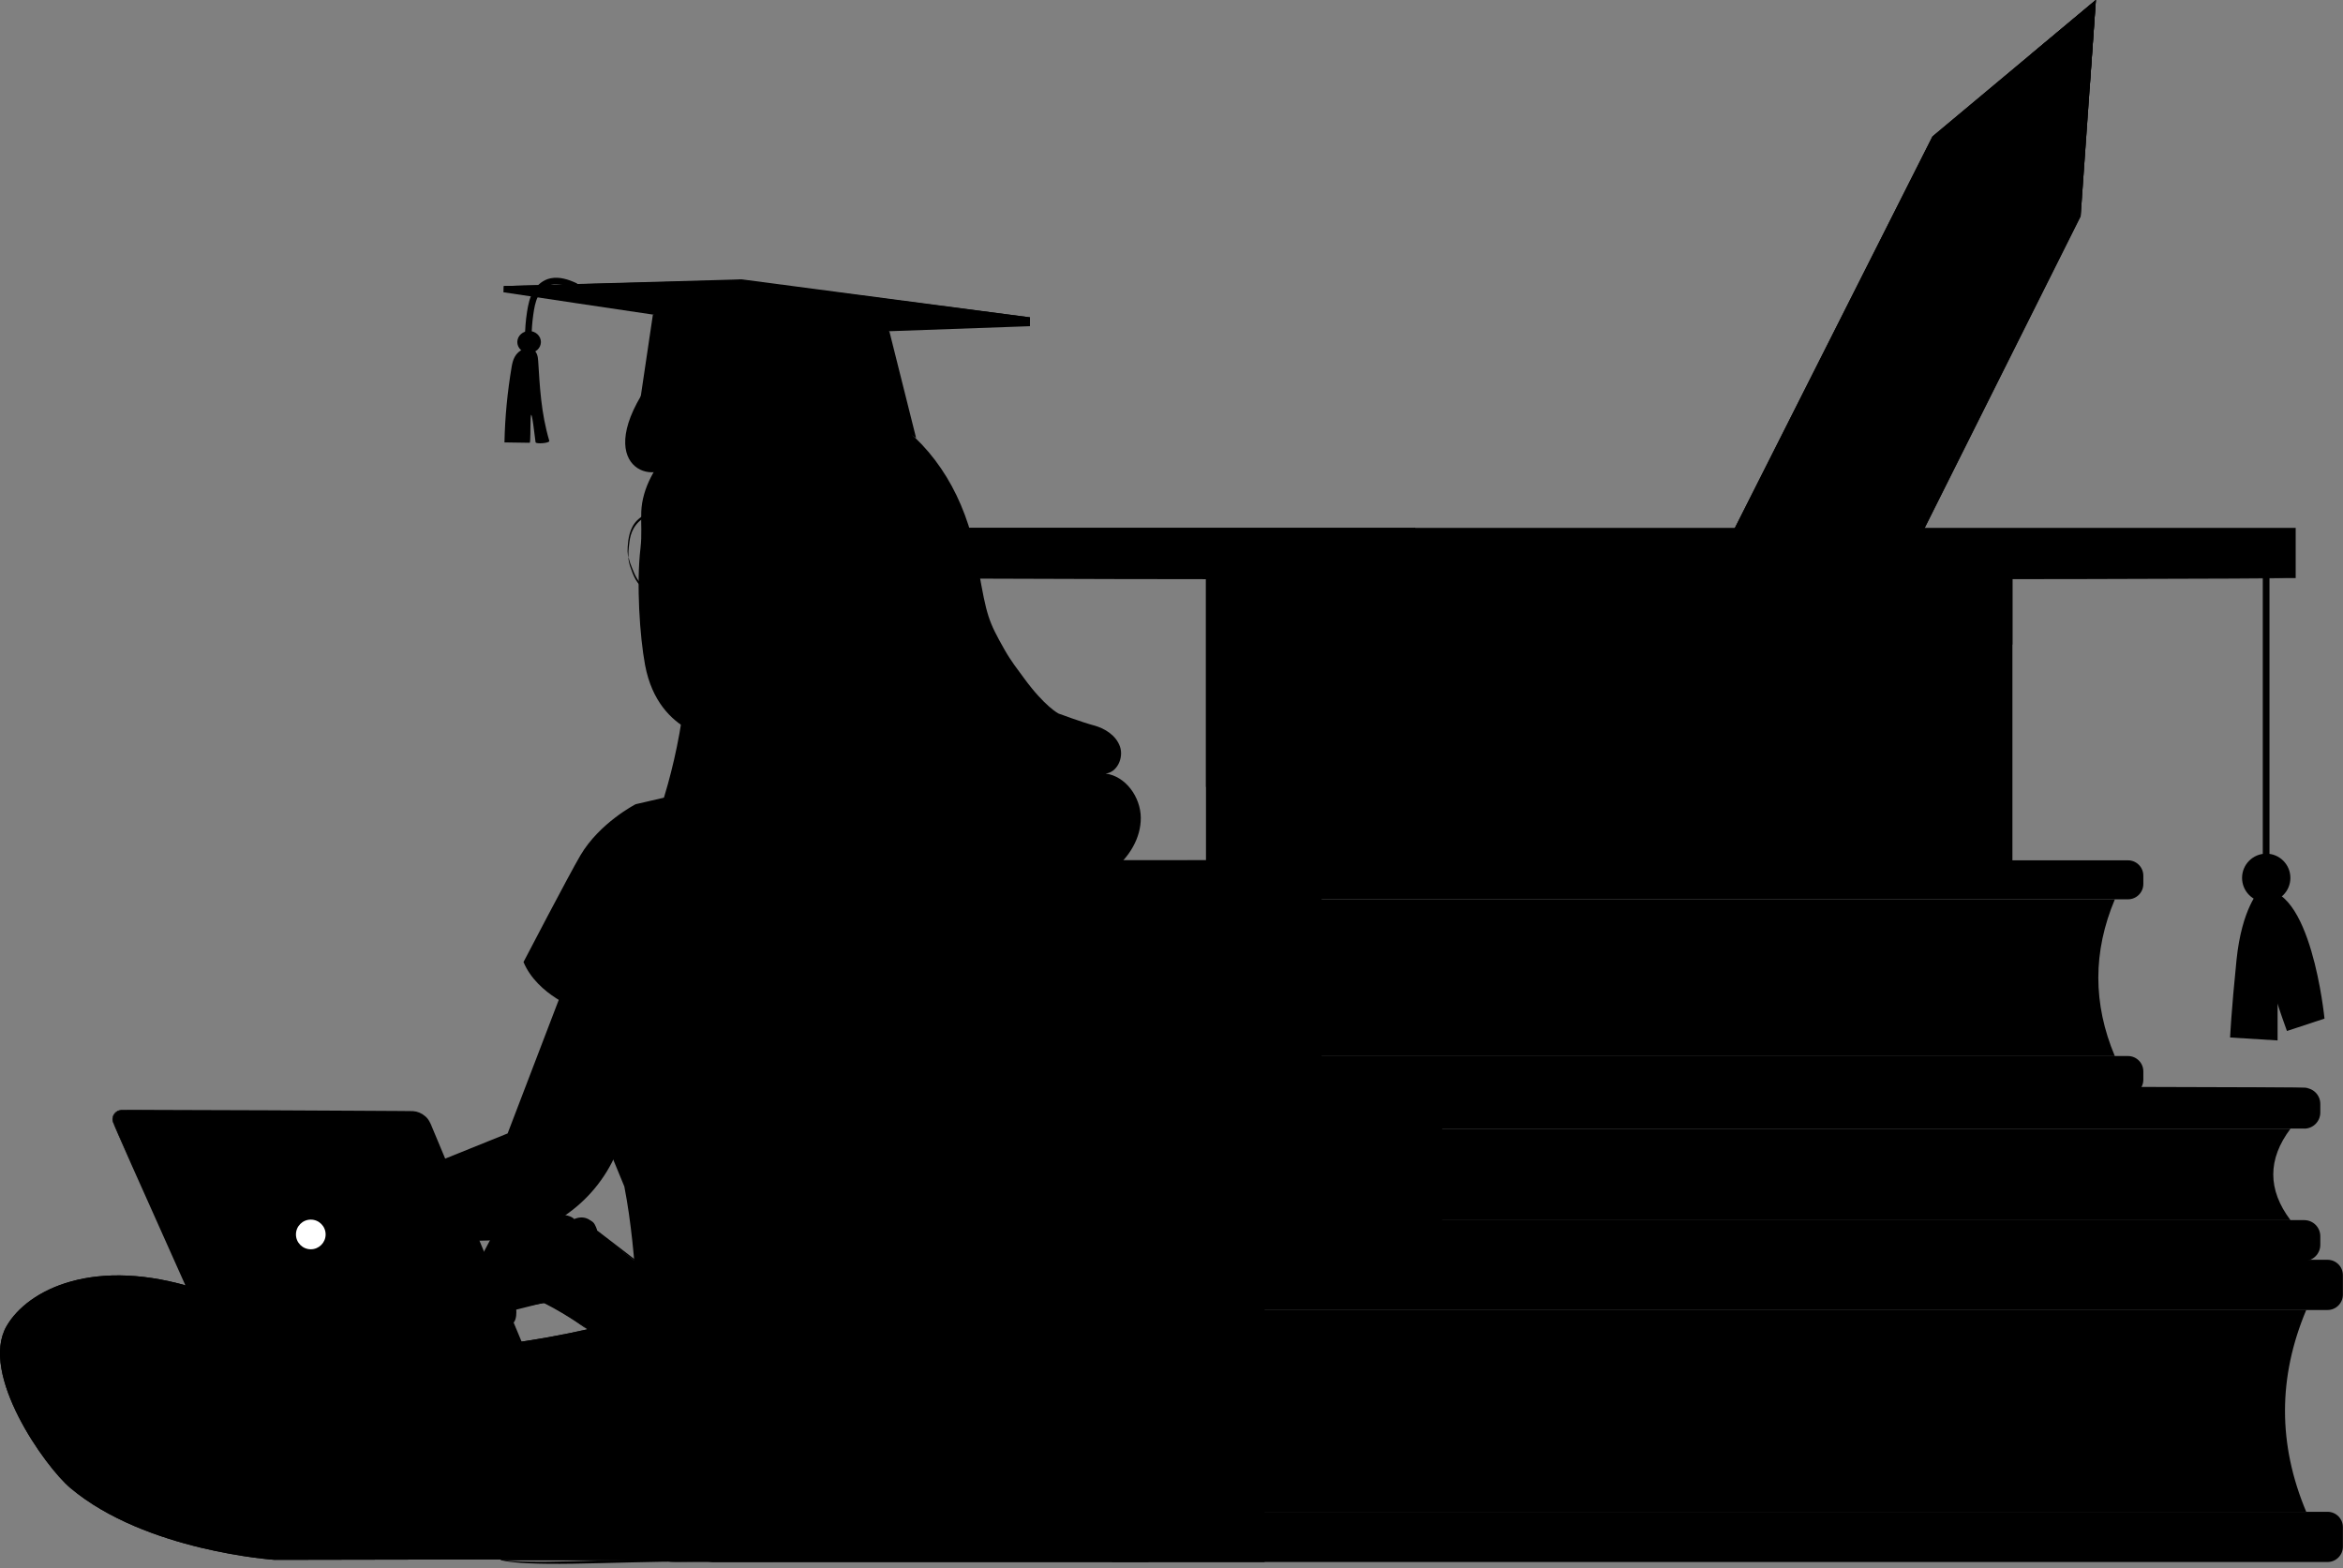 <svg width="387" height="259" viewBox="0 0 387 259" fill="none" xmlns="http://www.w3.org/2000/svg">
<rect x="0" y="0" width="387" height="259" fill="#808080" stroke="none"/>
<g clip-path="url(#clip0_2666_23052)">
<path d="M346.181 -0.008L319.178 22.553L278.086 103.967L303.707 115.576L343.659 35.73L346.181 -0.008Z" fill="#65666D" style="fill:#65666D;fill:color(display-p3 0.396 0.4 0.427);fill-opacity:1;"/>
<path d="M346.181 -0.008L319.178 22.553L278.086 103.967L303.707 115.576L343.659 35.73L346.181 -0.008Z" fill="url(#paint0_linear_2666_23052)" style=""/>
<g opacity="0.7">
<path d="M343.657 35.73C342.266 35.912 341.005 35.037 341.109 33.634C339.416 35.609 336.427 36.346 334.025 35.367C331.615 34.396 329.965 31.788 330.121 29.189C327.858 30.411 324.947 30.307 322.77 28.929C320.602 27.552 319.254 24.961 319.384 22.388L346.179 -0.008L343.657 35.73Z" fill="#D7D7D7" style="fill:#D7D7D7;fill:color(display-p3 0.842 0.842 0.842);fill-opacity:1;"/>
</g>
<path d="M335.32 9.063C335.32 9.063 335.726 15.804 345.151 14.634L346.187 -0.008L335.329 9.063H335.32Z" fill="#FFA469" style="fill:#FFA469;fill:color(display-p3 1 0.643 0.412);fill-opacity:1;"/>
<path d="M373.75 89.676V160.641C373.75 161.361 374.856 161.361 374.856 160.641V89.676C374.856 88.957 373.75 88.957 373.75 89.676Z" fill="#FFA469" style="fill:#FFA469;fill:color(display-p3 1 0.643 0.412);fill-opacity:1;"/>
<path d="M378.31 144.999C378.31 147.208 376.522 149.001 374.319 149.001C372.116 149.001 370.328 147.208 370.328 144.999C370.328 142.79 372.116 140.996 374.319 140.996C376.522 140.996 378.31 142.79 378.31 144.999Z" fill="#FFA469" style="fill:#FFA469;fill:color(display-p3 1 0.643 0.412);fill-opacity:1;"/>
<path d="M373.189 147.074C373.189 147.074 370.287 149.985 369.414 158.536C368.542 167.087 368.352 171.358 368.352 171.358L376.195 171.844C376.195 171.844 376.195 165.432 376.195 165.718C376.195 166.004 377.741 170.284 377.741 170.284L383.944 168.239C383.944 168.239 381.715 145.506 373.189 147.056V147.074Z" fill="#FFA469" style="fill:#FFA469;fill:color(display-p3 1 0.643 0.412);fill-opacity:1;"/>
<path d="M332.397 95.481H199.195V143.651H332.397V95.481Z" fill="#65666D" style="fill:#65666D;fill:color(display-p3 0.396 0.4 0.427);fill-opacity:1;"/>
<path d="M379.185 87.188H151.352V95.479H379.185V87.188Z" fill="#65666D" style="fill:#65666D;fill:color(display-p3 0.396 0.4 0.427);fill-opacity:1;"/>
<path opacity="0.3" d="M199.195 129.98C199.195 129.98 239.665 115.416 265.796 110.044C291.927 104.673 332.397 106.458 332.397 106.458V95.481H199.195V129.98Z" fill="#3F3F46" style="fill:#3F3F46;fill:color(display-p3 0.247 0.247 0.275);fill-opacity:1;"/>
<path opacity="0.3" d="M233.76 87.188H151.352V95.479H233.76V87.188Z" fill="#65666D" style="fill:#65666D;fill:color(display-p3 0.396 0.4 0.427);fill-opacity:1;"/>
<path d="M377.537 95.476C377.537 95.606 326.874 95.71 264.402 95.71C201.93 95.71 151.25 95.606 151.25 95.476C151.25 95.346 201.896 95.242 264.402 95.242C326.908 95.242 377.537 95.346 377.537 95.476Z" fill="#8F8F92" style="fill:#8F8F92;fill:color(display-p3 0.561 0.561 0.573);fill-opacity:1;"/>
<path d="M233.624 95.55C233.494 95.55 233.391 93.661 233.391 91.34C233.391 89.018 233.494 87.129 233.624 87.129C233.753 87.129 233.857 89.018 233.857 91.34C233.857 93.661 233.753 95.55 233.624 95.55Z" fill="#8F8F92" style="fill:#8F8F92;fill:color(display-p3 0.561 0.561 0.573);fill-opacity:1;"/>
<path d="M252.632 143.644C252.502 143.644 252.398 134.244 252.398 122.66C252.398 111.077 252.502 101.668 252.632 101.668C252.761 101.668 252.865 111.068 252.865 122.66C252.865 134.253 252.761 143.644 252.632 143.644Z" fill="#8F8F92" style="fill:#8F8F92;fill:color(display-p3 0.561 0.561 0.573);fill-opacity:1;"/>
<path d="M218.302 180.86H144.653C136.23 180.86 129.406 174.016 129.406 165.569V157.382C129.406 148.934 136.23 142.09 144.653 142.09H218.302V180.852V180.86Z" fill="#585960" style="fill:#585960;fill:color(display-p3 0.345 0.349 0.377);fill-opacity:1;"/>
<path d="M351.49 148.535H196.148V142.098H351.49C352.889 142.098 354.021 143.233 354.021 144.636V145.996C354.021 147.4 352.889 148.535 351.49 148.535Z" fill="#585960" style="fill:#585960;fill:color(display-p3 0.345 0.349 0.377);fill-opacity:1;"/>
<path d="M351.49 180.859H196.148V174.422H351.49C352.889 174.422 354.021 175.557 354.021 176.96V178.321C354.021 179.724 352.889 180.859 351.49 180.859Z" fill="#585960" style="fill:#585960;fill:color(display-p3 0.345 0.349 0.377);fill-opacity:1;"/>
<path d="M349.315 174.43H213.773C206.646 174.43 200.867 168.634 200.867 161.487C200.867 154.339 206.646 148.543 213.773 148.543H349.315C345.678 157.172 345.678 165.801 349.315 174.439V174.43Z" fill="#D7D7D7" style="fill:#D7D7D7;fill:color(display-p3 0.842 0.842 0.842);fill-opacity:1;"/>
<path d="M200.857 180.86H144.648C136.062 180.86 126.508 176.735 126.508 162.666V160.163C126.508 147.278 136.01 142.09 144.527 142.09H202.326C188.332 150.589 189.377 170.949 200.857 180.852V180.86Z" fill="#3F3F46" style="fill:#3F3F46;fill:color(display-p3 0.247 0.247 0.275);fill-opacity:1;"/>
<path d="M332.84 162.687C332.84 162.817 305.016 162.921 270.705 162.921C236.394 162.921 208.57 162.817 208.57 162.687C208.57 162.557 236.385 162.453 270.705 162.453C305.025 162.453 332.84 162.557 332.84 162.687Z" fill="#65666D" style="fill:#65666D;fill:color(display-p3 0.396 0.4 0.427);fill-opacity:1;"/>
<path d="M345.637 168.437C345.637 168.567 317.813 168.671 283.502 168.671C249.191 168.671 221.367 168.567 221.367 168.437C221.367 168.307 249.182 168.203 283.502 168.203C317.813 168.203 345.637 168.307 345.637 168.437Z" fill="#65666D" style="fill:#65666D;fill:color(display-p3 0.396 0.4 0.427);fill-opacity:1;"/>
<path d="M341.855 154.519C341.855 154.649 314.032 154.753 279.721 154.753C245.41 154.753 217.586 154.649 217.586 154.519C217.586 154.389 245.401 154.285 279.721 154.285C314.032 154.285 341.855 154.389 341.855 154.519Z" fill="#65666D" style="fill:#65666D;fill:color(display-p3 0.396 0.4 0.427);fill-opacity:1;"/>
<path d="M194.045 145.32C194.045 145.45 181.018 145.554 164.96 145.554C148.901 145.554 135.875 145.45 135.875 145.32C135.875 145.19 148.893 145.086 164.96 145.086C181.027 145.086 194.045 145.19 194.045 145.32Z" fill="#65666D" style="fill:#65666D;fill:color(display-p3 0.396 0.4 0.427);fill-opacity:1;"/>
<path d="M208.881 258.172H119.776C112.213 258.172 106.086 251.284 106.086 242.782V223.312C106.086 214.81 112.213 207.922 119.776 207.922H208.881V258.163V258.172Z" fill="#585960" style="fill:#585960;fill:color(display-p3 0.345 0.349 0.377);fill-opacity:1;"/>
<path d="M384.459 216.366H183.672V208.074H384.45C385.85 208.074 386.981 209.209 386.981 210.613V213.827C386.981 215.231 385.85 216.366 384.45 216.366H384.459Z" fill="#585960" style="fill:#585960;fill:color(display-p3 0.345 0.349 0.377);fill-opacity:1;"/>
<path d="M384.459 257.991H183.672V249.699H384.45C385.85 249.699 386.981 250.834 386.981 252.238V255.452C386.981 256.856 385.85 257.991 384.45 257.991H384.459Z" fill="#585960" style="fill:#585960;fill:color(display-p3 0.345 0.349 0.377);fill-opacity:1;"/>
<path d="M380.931 249.698H206.37C197.188 249.698 189.75 242.23 189.75 233.029C189.75 223.819 197.196 216.359 206.37 216.359H380.931C376.249 227.475 376.249 238.591 380.931 249.706V249.698Z" fill="#D7D7D7" style="fill:#D7D7D7;fill:color(display-p3 0.842 0.842 0.842);fill-opacity:1;"/>
<path d="M189.738 257.992H111.631C103.321 257.992 93.992 246.876 93.992 232.616C93.992 218.32 103.555 208.062 112.167 208.062H191.639C173.619 219.014 174.967 245.23 189.747 257.983L189.738 257.992Z" fill="#3F3F46" style="fill:#3F3F46;fill:color(display-p3 0.247 0.247 0.275);fill-opacity:1;"/>
<path d="M359.712 234.582C359.712 234.712 323.881 234.816 279.696 234.816C235.512 234.816 199.672 234.712 199.672 234.582C199.672 234.452 235.495 234.348 279.696 234.348C323.881 234.348 359.712 234.452 359.712 234.582Z" fill="#65666D" style="fill:#65666D;fill:color(display-p3 0.396 0.4 0.427);fill-opacity:1;"/>
<path d="M376.189 241.988C376.189 242.118 340.357 242.222 296.173 242.222C251.988 242.222 216.148 242.118 216.148 241.988C216.148 241.858 251.971 241.754 296.173 241.754C340.375 241.754 376.189 241.858 376.189 241.988Z" fill="#65666D" style="fill:#65666D;fill:color(display-p3 0.396 0.4 0.427);fill-opacity:1;"/>
<path d="M371.329 227.703C371.329 227.833 335.498 227.937 291.314 227.937C247.129 227.937 211.289 227.833 211.289 227.703C211.289 227.573 247.112 227.469 291.314 227.469C335.515 227.469 371.329 227.573 371.329 227.703Z" fill="#65666D" style="fill:#65666D;fill:color(display-p3 0.396 0.4 0.427);fill-opacity:1;"/>
<path d="M180.981 212.203C180.981 212.333 164.206 212.437 143.526 212.437C122.846 212.437 106.07 212.333 106.07 212.203C106.07 212.073 122.837 211.969 143.526 211.969C164.214 211.969 180.981 212.073 180.981 212.203Z" fill="#65666D" style="fill:#65666D;fill:color(display-p3 0.396 0.4 0.427);fill-opacity:1;"/>
<path d="M238.219 208.254H156.449C150.238 208.254 145.211 203.203 145.211 196.982V190.944C145.211 184.714 150.247 179.672 156.449 179.672H238.219V208.254Z" fill="#8F8F92" style="fill:#8F8F92;fill:color(display-p3 0.561 0.561 0.573);fill-opacity:1;"/>
<path d="M380.599 186.404H218.062V179.672H380.599C382.059 179.672 383.251 180.859 383.251 182.332V183.753C383.251 185.217 382.068 186.412 380.599 186.412V186.404Z" fill="#8F8F92" style="fill:#8F8F92;fill:color(display-p3 0.561 0.561 0.573);fill-opacity:1;"/>
<path d="M380.599 208.255H218.062V201.523H380.599C382.059 201.523 383.251 202.71 383.251 204.183V205.604C383.251 207.068 382.068 208.264 380.599 208.264V208.255Z" fill="#8F8F92" style="fill:#8F8F92;fill:color(display-p3 0.561 0.561 0.573);fill-opacity:1;"/>
<path d="M378.333 201.528H230.533C226.369 201.528 223 198.14 223 193.973C223 189.797 226.378 186.418 230.533 186.418H378.333C374.532 191.46 374.532 196.494 378.333 201.536V201.528Z" fill="#D7D7D7" style="fill:#D7D7D7;fill:color(display-p3 0.842 0.842 0.842);fill-opacity:1;"/>
<path d="M222.991 208.254H156.511C150.266 208.254 145.195 203.177 145.195 196.904V191.247C145.195 184.853 150.361 179.672 156.736 179.672H224.52C209.878 185.944 210.975 200.959 222.983 208.254H222.991Z" fill="#65666D" style="fill:#65666D;fill:color(display-p3 0.396 0.4 0.427);fill-opacity:1;"/>
<path d="M222.991 208.254H156.511C150.266 208.254 145.195 203.177 145.195 196.904V191.247C145.195 184.853 150.361 179.672 156.736 179.672H224.52C209.878 185.944 210.975 200.959 222.983 208.254H222.991Z" fill="#65666D" style="fill:#65666D;fill:color(display-p3 0.396 0.4 0.427);fill-opacity:1;"/>
<path d="M361.094 192.777C361.094 192.907 331.983 193.011 296.082 193.011C260.182 193.011 231.062 192.907 231.062 192.777C231.062 192.647 260.165 192.543 296.082 192.543C331.983 192.543 361.094 192.647 361.094 192.777Z" fill="#65666D" style="fill:#65666D;fill:color(display-p3 0.396 0.4 0.427);fill-opacity:1;"/>
<path d="M374.477 196.847C374.477 196.977 345.366 197.081 309.465 197.081C273.565 197.081 244.445 196.977 244.445 196.847C244.445 196.717 273.547 196.613 309.465 196.613C345.383 196.613 374.477 196.717 374.477 196.847Z" fill="#65666D" style="fill:#65666D;fill:color(display-p3 0.396 0.4 0.427);fill-opacity:1;"/>
<path d="M215.865 183.039C215.865 183.169 202.242 183.273 185.432 183.273C168.622 183.273 155 183.169 155 183.039C155 182.909 168.622 182.805 185.432 182.805C202.234 182.805 215.865 182.909 215.865 183.039Z" fill="#65666D" style="fill:#65666D;fill:color(display-p3 0.396 0.4 0.427);fill-opacity:1;"/>
<path d="M381.304 179.675C381.304 179.805 331.314 179.909 269.672 179.909C208.029 179.909 158.031 179.805 158.031 179.675C158.031 179.545 208.003 179.441 269.672 179.441C331.34 179.441 381.304 179.545 381.304 179.675Z" fill="#65666D" style="fill:#65666D;fill:color(display-p3 0.396 0.4 0.427);fill-opacity:1;"/>
<path d="M291.664 154.102V169.627L297.028 166.179L303.015 169.627V154.102H291.664Z" fill="#FFA469" style="fill:#FFA469;fill:color(display-p3 1 0.643 0.412);fill-opacity:1;"/>
</g>
<path d="M182.607 127.761C184.521 127.594 185.63 125.153 184.989 123.311C184.347 121.469 182.509 120.298 180.65 119.806C178.79 119.314 174.834 117.852 174.834 117.852C174.834 117.852 172.563 116.698 169.153 112.029C168.033 110.495 167.006 109.22 165.892 107.253C163.219 102.528 162.984 101.732 161.613 94.003C158.737 73.743 143.305 60.248 121.126 65.059C121.126 65.059 110.742 70.562 106.564 82.227C118.634 96.158 113.238 128.099 104.705 143.99L120.657 144.656L121.422 144.593C122.331 146.652 123.478 148.547 124.958 150.155C130.338 155.987 137.146 160.314 144.33 163.576C158.836 170.166 159.271 151.485 174.673 147.672C177.927 146.869 181.181 145.756 183.832 143.687C186.482 141.619 188.467 138.437 188.428 135.037C188.389 131.638 185.935 128.205 182.607 127.761Z" fill="#B6866A" style="fill:#B6866A;fill:color(display-p3 0.713 0.526 0.415);fill-opacity:1;"/>
<path d="M148.199 92.829C148.199 92.829 138.802 97.281 129.8 73.811C126.719 65.785 118.079 60.157 118.079 60.157L121.064 58.774C121.064 58.774 141.22 61.482 141.586 61.681C141.945 61.882 147.902 71.014 147.902 71.014L148.204 92.822L148.199 92.829Z" fill="#B6866A" style="fill:#B6866A;fill:color(display-p3 0.713 0.526 0.415);fill-opacity:1;"/>
<path d="M146.693 77.242L146.663 73.171L122.082 69.164C114.521 68.566 106.204 76.933 105.922 84.517C105.845 86.604 106.059 88.259 105.789 90.555C105.098 96.413 105.668 105.139 106.548 109.837C108.794 121.83 119.319 122.201 119.319 122.201C119.36 125.18 119.215 127.462 119.256 130.441C119.366 138.165 125.714 144.33 133.44 144.23C141.145 144.124 147.304 137.806 147.228 130.106L146.695 77.252L146.693 77.242Z" fill="#EBD4B0" style="fill:#EBD4B0;fill:color(display-p3 0.922 0.831 0.69);fill-opacity:1;"/>
<path d="M108.879 92.599C108.873 93.45 109.591 94.169 110.483 94.189C111.375 94.209 112.101 93.539 112.107 92.688C112.113 91.837 111.396 91.118 110.503 91.097C109.611 91.078 108.876 91.749 108.869 92.6L108.879 92.599Z" fill="#46474E" style="fill:#46474E;fill:color(display-p3 0.275 0.278 0.306);fill-opacity:1;"/>
<path d="M108.769 88.827C108.974 89.032 110.179 88.089 111.922 88.047C113.661 87.976 114.958 88.847 115.141 88.626C115.235 88.525 115.016 88.155 114.453 87.766C113.899 87.375 112.948 87.012 111.867 87.038C110.787 87.074 109.88 87.496 109.363 87.921C108.838 88.348 108.667 88.734 108.769 88.827Z" fill="#46474E" style="fill:#46474E;fill:color(display-p3 0.275 0.278 0.306);fill-opacity:1;"/>
<path d="M125.188 92.506C125.181 93.358 125.899 94.077 126.791 94.097C127.683 94.117 128.409 93.447 128.425 92.594C128.441 91.742 127.714 91.024 126.822 91.004C125.929 90.984 125.194 91.655 125.188 92.506Z" fill="#46474E" style="fill:#46474E;fill:color(display-p3 0.275 0.278 0.306);fill-opacity:1;"/>
<path d="M125.894 88.69C126.099 88.895 127.304 87.952 129.047 87.91C130.786 87.839 132.092 88.709 132.266 88.489C132.36 88.388 132.141 88.018 131.578 87.629C131.024 87.239 130.073 86.875 128.992 86.902C127.903 86.939 127.005 87.359 126.488 87.785C125.963 88.211 125.792 88.597 125.894 88.69Z" fill="#46474E" style="fill:#46474E;fill:color(display-p3 0.275 0.278 0.306);fill-opacity:1;"/>
<path d="M119.672 102.022C119.677 101.923 116.977 101.456 116.977 101.456C116.977 101.456 116.325 101.262 116.243 100.961C116.13 100.645 116.172 100.126 116.371 99.6C116.764 98.508 117.17 97.375 117.596 96.181C119.299 91.307 120.511 87.314 120.315 87.244C120.12 87.174 118.581 91.067 116.888 95.94C116.482 97.141 115.921 98.259 115.55 99.358C115.397 99.868 115.283 100.468 115.532 101.126C115.657 101.45 116.001 101.651 116.276 101.753C116.479 101.829 116.827 101.912 117.043 101.921C118.769 102.066 119.676 102.119 119.672 102.022Z" fill="#46474E" style="fill:#46474E;fill:color(display-p3 0.275 0.278 0.306);fill-opacity:1;"/>
<path d="M119.301 122.205C119.301 122.205 127.102 122.325 134.391 118.049C134.391 118.049 130.766 125.178 119.338 124.693L119.293 122.206L119.301 122.205Z" fill="#CDAF8B" style="fill:#CDAF8B;fill:color(display-p3 0.805 0.687 0.546);fill-opacity:1;"/>
<path d="M120.756 105.952C121.359 105.104 122.444 104.627 123.54 104.706C124.301 104.764 125.074 105.114 125.55 105.711C126.027 106.318 126.141 107.191 125.746 107.784C125.294 108.454 124.313 108.633 123.481 108.419C122.64 108.206 121.909 107.674 121.219 107.147C121.022 106.999 120.835 106.849 120.707 106.643C120.58 106.436 120.552 106.166 120.694 105.999" fill="#EBD4B0" style="fill:#EBD4B0;fill:color(display-p3 0.922 0.831 0.69);fill-opacity:1;"/>
<path d="M125.168 102.423C124.884 102.415 124.927 104.305 123.345 105.692C121.764 107.08 119.748 106.926 119.737 107.191C119.715 107.312 120.198 107.546 121.048 107.543C121.879 107.552 123.098 107.252 124.062 106.402C125.026 105.551 125.425 104.439 125.461 103.662C125.515 102.873 125.283 102.407 125.159 102.425L125.168 102.423Z" fill="#46474E" style="fill:#46474E;fill:color(display-p3 0.275 0.278 0.306);fill-opacity:1;"/>
<path d="M125.251 81.875C125.436 82.347 127.165 82.072 129.217 82.27C131.27 82.418 132.932 82.974 133.194 82.546C133.312 82.344 133.014 81.897 132.336 81.456C131.667 81.013 130.603 80.607 129.367 80.509C128.141 80.409 127.02 80.637 126.283 80.947C125.536 81.268 125.171 81.652 125.251 81.875Z" fill="#46474E" style="fill:#46474E;fill:color(display-p3 0.275 0.278 0.306);fill-opacity:1;"/>
<path d="M109.269 83.76C109.587 84.145 110.776 83.703 112.214 83.645C113.655 83.538 114.881 83.843 115.153 83.423C115.271 83.221 115.069 82.829 114.519 82.468C113.979 82.105 113.099 81.829 112.11 81.881C111.122 81.943 110.266 82.319 109.779 82.74C109.282 83.162 109.125 83.575 109.259 83.761L109.269 83.76Z" fill="#46474E" style="fill:#46474E;fill:color(display-p3 0.275 0.278 0.306);fill-opacity:1;"/>
<path d="M121.344 93.101C121.401 93.093 121.284 92.474 121.419 91.361C121.549 90.277 121.923 88.349 123.228 87.096C124.164 86.197 124.914 85.862 126.177 85.564C127.515 85.249 128.353 85.38 129.695 85.675C131.201 86.006 132.589 86.377 133.713 87.433C134.928 88.574 135.106 89.576 135.186 91.127C135.266 92.693 134.664 94.128 134.076 94.987C133.393 95.983 132.587 96.994 131.261 97.81C130.587 98.224 129.52 98.459 128.352 98.541C126.856 98.647 125.424 98.411 124.557 97.948C122.809 96.994 122.335 95.746 121.908 94.731C121.469 93.709 121.408 93.073 121.351 93.081C121.332 93.083 121.344 93.238 121.386 93.535C121.428 93.832 121.519 94.269 121.723 94.807C122.108 95.866 122.575 97.203 124.386 98.256C125.279 98.764 126.769 99.032 128.332 98.954C129.591 98.892 130.737 98.613 131.475 98.219C132.946 97.435 133.679 96.333 134.509 95.218C135.105 94.418 135.781 92.736 135.682 91.047C135.584 89.377 135.37 88.301 134.064 87.08C132.857 85.952 131.403 85.549 129.786 85.212C128.354 84.915 127.458 84.798 126.042 85.163C124.721 85.504 123.935 85.868 122.976 86.838C121.654 88.177 121.304 90.204 121.229 91.329C121.183 91.902 121.208 92.349 121.259 92.644C121.302 92.941 121.333 93.093 121.352 93.09L121.344 93.101Z" fill="#46474E" style="fill:#46474E;fill:color(display-p3 0.275 0.278 0.306);fill-opacity:1;"/>
<path d="M103.792 92.077C103.849 92.069 103.732 91.45 103.867 90.337C103.997 89.253 104.057 87.635 105.469 86.223C106.113 85.579 107.01 85.207 108.128 84.9C109.883 84.418 112.016 84.788 112.87 85.065C113.723 85.343 114.973 85.677 115.854 86.663C116.884 87.815 117.022 88.879 117.087 90.424C117.158 92.102 116.679 93.353 115.994 94.583C115.34 95.829 114.706 96.886 113.57 97.487C112.438 98.117 111.331 98.211 110.184 98.188C109.027 98.157 107.912 97.791 107.045 97.328C105.297 96.374 104.783 94.722 104.356 93.707C103.917 92.685 103.856 92.048 103.799 92.057C103.78 92.059 103.792 92.214 103.834 92.511C103.876 92.808 103.967 93.245 104.171 93.782C104.556 94.842 105.063 96.583 106.874 97.636C107.767 98.144 108.946 98.549 110.165 98.601C111.383 98.643 112.569 98.558 113.784 97.897C115.004 97.264 115.716 96.138 116.427 94.815C117.159 93.499 117.674 92.145 117.584 90.344C117.501 88.681 117.336 87.532 116.205 86.31C115.23 85.257 113.57 84.885 112.925 84.656C112.279 84.426 109.991 83.951 108.162 84.492C106.987 84.839 106.183 85.003 105.217 85.966C103.945 87.236 103.752 89.18 103.677 90.305C103.632 90.878 103.656 91.324 103.708 91.62C103.75 91.917 103.781 92.069 103.8 92.066L103.792 92.077Z" fill="#46474E" style="fill:#46474E;fill:color(display-p3 0.275 0.278 0.306);fill-opacity:1;"/>
<path d="M121.86 89.084C121.916 89.066 121.88 88.739 121.584 88.312C121.291 87.894 120.692 87.393 119.882 87.263C119.072 87.134 118.339 87.414 117.933 87.716C117.518 88.029 117.374 88.323 117.419 88.365C117.475 88.416 117.701 88.218 118.113 88.023C118.515 87.829 119.136 87.653 119.795 87.755C120.456 87.866 120.985 88.221 121.304 88.537C121.632 88.852 121.786 89.114 121.85 89.085L121.86 89.084Z" fill="#46474E" style="fill:#46474E;fill:color(display-p3 0.275 0.278 0.306);fill-opacity:1;"/>
<path d="M135.912 92.755C135.882 92.886 137.173 93.24 138.789 93.539C140.405 93.837 141.733 93.971 141.753 93.832C141.772 93.692 140.48 93.338 138.876 93.047C137.269 92.748 135.942 92.623 135.912 92.755Z" fill="#46474E" style="fill:#46474E;fill:color(display-p3 0.275 0.278 0.306);fill-opacity:1;"/>
<path d="M142.278 62.179C144.665 62.607 150.75 68.741 150.405 71.134C150.061 73.528 167.35 120.419 167.91 124.359C168.309 127.174 158.412 134.322 145.77 127.502C133.129 120.681 142.69 95.174 138.81 86.564C131.185 69.645 119.892 69.331 119.044 68.693C118.401 68.21 113.414 69.492 111.881 74.879C110.18 80.856 98.046 78.565 105.867 65.395L114.545 61.291L122.267 59.047L130.871 58.974L142.278 62.179Z" fill="#B6866A" style="fill:#B6866A;fill:color(display-p3 0.713 0.526 0.415);fill-opacity:1;"/>
<path d="M66.116 194.359L83.846 187.204L97.388 151.828L115.44 161.13C115.44 161.13 113.694 164.625 109.963 173.269C108.523 176.606 103.75 185.909 101.805 190.441C98.135 198.994 89.841 204.645 80.536 204.888L63.898 205.322L66.116 194.359Z" fill="#FFBF9D" style="fill:#FFBF9D;fill:color(display-p3 1 0.749 0.616);fill-opacity:1;"/>
<path d="M57.31 187.512L54.633 184.697C54.117 184.365 53.514 184.198 52.901 184.216L44.414 184.474C42.813 184.632 41.37 185.506 40.489 186.851L37.404 192.103C37.404 192.103 35.33 195.696 35.593 196.569C35.992 197.887 37.383 197.619 37.383 197.619C37.383 197.619 37.678 199.279 38.233 199.617C39.161 200.18 40.294 199.75 40.294 199.75C40.602 200.387 41.258 200.811 41.965 200.761C42.106 200.751 42.254 200.725 42.406 200.68C43.413 200.375 43.867 198.424 43.867 198.424L48.169 197.627C48.169 197.627 54.349 201.758 56.526 204.465C58.705 207.171 64.409 205.103 64.409 205.103L66.543 194.899L57.31 187.512Z" fill="#FFBF9D" style="fill:#FFBF9D;fill:color(display-p3 1 0.749 0.616);fill-opacity:1;"/>
<path d="M51.055 188.731C51.061 188.791 50.371 188.923 49.199 189.04C48.029 189.17 46.373 189.217 44.51 189.459L44.711 189.311C44.408 189.975 44.035 190.662 43.609 191.343C42.291 193.451 40.738 195.095 39.53 196.169C38.314 197.244 37.436 197.744 37.401 197.69C37.352 197.622 38.142 197.02 39.271 195.893C40.394 194.767 41.87 193.114 43.156 191.059C43.571 190.395 43.939 189.731 44.243 189.094L44.306 188.962L44.445 188.946C46.36 188.73 48.01 188.752 49.18 188.712C50.35 188.686 51.048 188.667 51.055 188.731Z" fill="#FF9A6C" style="fill:#FF9A6C;fill:color(display-p3 1 0.604 0.423);fill-opacity:1;"/>
<path d="M51.253 192.779C51.267 192.834 50.683 193.055 49.654 193.205C48.63 193.355 47.149 193.401 45.503 193.06L45.805 192.888C45.634 193.39 45.433 193.911 45.185 194.427C44.288 196.306 43.023 197.744 41.996 198.617C40.965 199.498 40.206 199.865 40.174 199.812C40.126 199.742 40.803 199.266 41.739 198.339C42.674 197.418 43.841 196.001 44.703 194.196C44.941 193.7 45.138 193.201 45.311 192.721L45.391 192.5L45.614 192.55C48.79 193.258 51.24 192.622 51.253 192.779Z" fill="#FF9A6C" style="fill:#FF9A6C;fill:color(display-p3 1 0.604 0.423);fill-opacity:1;"/>
<path d="M62.023 194.872C59.5 193.699 56.978 192.526 54.455 191.354C53.407 190.867 52.315 190.37 51.16 190.375C49.916 190.381 48.758 190.966 47.653 191.538C46.296 192.241 44.938 192.944 43.581 193.646C43.36 193.76 43.119 193.897 43.041 194.133C42.939 194.443 43.163 194.76 43.392 194.992C45.426 197.052 49.081 197.202 51.276 195.315C51.929 197.092 52.606 198.909 53.829 200.355C55.052 201.8 56.954 202.823 58.816 202.481" fill="#FFBF9D" style="fill:#FFBF9D;fill:color(display-p3 1 0.749 0.616);fill-opacity:1;"/>
<path d="M58.817 202.48C58.819 202.493 58.751 202.515 58.614 202.547C58.478 202.582 58.27 202.609 57.997 202.617C57.456 202.631 56.632 202.528 55.718 202.064C54.808 201.613 53.817 200.795 53.036 199.619C52.237 198.453 51.642 196.98 51.054 195.397L51.432 195.495C50.316 196.478 48.689 197.002 47.025 196.873C46.194 196.811 45.349 196.589 44.569 196.186C44.187 195.971 43.809 195.733 43.477 195.43C43.313 195.278 43.138 195.14 42.988 194.93C42.846 194.736 42.692 194.447 42.772 194.106C42.84 193.825 43.055 193.646 43.224 193.54C43.404 193.429 43.559 193.359 43.717 193.274C44.034 193.11 44.348 192.948 44.661 192.786C45.286 192.464 45.902 192.147 46.507 191.835C47.718 191.234 48.864 190.532 50.155 190.245C51.463 189.929 52.739 190.335 53.746 190.789C54.77 191.255 55.692 191.71 56.549 192.118C58.185 192.917 59.541 193.579 60.577 194.084C61.523 194.559 62.039 194.838 62.023 194.871C62.007 194.905 61.462 194.69 60.489 194.273C59.435 193.807 58.054 193.197 56.389 192.461C55.519 192.071 54.577 191.648 53.571 191.197C52.568 190.77 51.429 190.431 50.262 190.727C49.095 190.995 47.963 191.687 46.748 192.301C46.144 192.615 45.529 192.935 44.906 193.259C44.594 193.421 44.28 193.584 43.963 193.748C43.641 193.912 43.307 194.072 43.291 194.234C43.226 194.431 43.518 194.778 43.829 195.028C44.127 195.302 44.469 195.518 44.816 195.715C45.525 196.084 46.299 196.292 47.065 196.354C48.599 196.482 50.097 196.013 51.122 195.133L51.385 194.907L51.5 195.231C52.066 196.82 52.622 198.263 53.363 199.4C54.088 200.547 54.996 201.342 55.849 201.812C57.596 202.768 58.837 202.386 58.817 202.48Z" fill="#FF9A6C" style="fill:#FF9A6C;fill:color(display-p3 1 0.604 0.423);fill-opacity:1;"/>
<path d="M154.146 210.434L104.662 217.62C86.076 222.88 66.494 224.421 46.023 222.644L120.494 257.384L150.392 257.848C150.392 257.848 159.495 257.876 161.086 249.906C162.702 241.812 164.445 217.779 164.445 217.779C164.445 217.779 158.538 212.642 154.146 210.434Z" fill="#46474E" style="fill:#46474E;fill:color(display-p3 0.275 0.278 0.306);fill-opacity:1;"/>
<path d="M154.146 210.434L104.662 217.62C86.076 222.88 66.494 224.421 46.023 222.644L120.494 257.384L150.392 257.848C150.392 257.848 159.495 257.876 161.086 249.906C162.702 241.812 164.445 217.779 164.445 217.779C164.445 217.779 158.538 212.642 154.146 210.434Z" fill="url(#paint1_linear_2666_23052)" style=""/>
<g opacity="0.3">
<path d="M153.998 231.262C154.81 236.211 155.103 241.246 154.871 246.256C157.929 242.954 159.328 238.186 158.539 233.755C158.103 231.31 157.086 228.623 158.366 226.494C159.224 225.066 161.495 223.426 161.163 221.793C161.163 221.793 159.174 221.793 157.37 221.721C155.924 221.663 152.914 221.574 152.914 221.574C154.435 225.489 154.319 227.903 153.714 231.405" fill="#393A3F" style="fill:#393A3F;fill:color(display-p3 0.224 0.228 0.247);fill-opacity:1;"/>
</g>
<path d="M86.469 158.894C86.469 158.894 94.005 144.431 95.871 141.271C99.051 135.885 104.986 132.832 104.986 132.832L118.876 129.619C118.876 129.619 117.435 136.579 126.079 137.059C137.072 137.671 143.902 127.129 143.902 127.129C143.902 127.129 156.446 128.419 159.909 129.875C163.373 131.33 173.171 135.43 174.609 148.458L177.966 169.727L151.465 171.747L151.832 200.061L140.571 209.272C140.571 209.272 108.236 220.407 106.171 221.137C105.195 221.482 105.433 207.742 103.122 195.968L98.757 185.371C97.01 181.129 95.924 176.633 95.667 172.053C95.498 169.038 95.58 166.757 95.58 166.757C95.58 166.757 88.781 164.42 86.469 158.894Z" fill="#46474E" style="fill:#46474E;fill:color(display-p3 0.275 0.278 0.306);fill-opacity:1;"/>
<g clip-path="url(#clip1_2666_23052)">
<path d="M133.174 153.322L131.66 154.486L131.049 157.487L128.579 156.985L130.759 146.267L133.23 146.77L132.378 150.954L136.775 147.491L139.695 148.086L135.202 151.705L137.701 158.835L134.809 158.247L133.17 153.315L133.174 153.322Z" fill="#E8E8E8" style="fill:#E8E8E8;fill:color(display-p3 0.908 0.908 0.908);fill-opacity:1;"/>
<path d="M145.494 159.67C145.161 159.808 144.813 159.907 144.455 159.969C144.12 160.03 143.776 160.048 143.438 160.038C142.618 160.011 141.815 159.807 141.089 159.431C140.631 159.203 140.218 158.901 139.865 158.536C139.516 158.178 139.258 157.744 139.096 157.272C138.927 156.75 138.905 156.195 139.026 155.662L139.839 151.663C139.937 151.126 140.168 150.622 140.518 150.2C140.841 149.82 141.25 149.51 141.704 149.298C142.169 149.082 142.671 148.949 143.182 148.912C143.702 148.866 144.229 148.896 144.746 149.002C145.388 149.132 146.01 149.359 146.593 149.659C147.148 149.93 147.635 150.329 148.016 150.817L146.428 152.488C146.165 152.141 145.819 151.853 145.424 151.662C145.078 151.492 144.717 151.365 144.345 151.29C144.137 151.247 143.922 151.239 143.707 151.26C143.486 151.279 143.275 151.336 143.075 151.43C142.867 151.528 142.685 151.673 142.543 151.855C142.374 152.079 142.264 152.332 142.219 152.611L141.602 155.641C141.536 155.909 141.537 156.19 141.6 156.461C141.655 156.678 141.753 156.885 141.9 157.056C142.037 157.219 142.203 157.352 142.393 157.456C142.578 157.558 142.779 157.634 142.987 157.676C143.184 157.716 143.387 157.728 143.589 157.716C143.808 157.702 144.026 157.641 144.216 157.539L144.511 156.092L143.037 155.792L143.461 153.708L147.405 154.511L146.471 159.101C146.181 159.347 145.848 159.543 145.497 159.682L145.494 159.67Z" fill="#E8E8E8" style="fill:#E8E8E8;fill:color(display-p3 0.908 0.908 0.908);fill-opacity:1;"/>
<path d="M145.315 164.087L127.82 160.527L127.342 162.879L144.836 166.439L145.315 164.087Z" fill="#E8E8E8" style="fill:#E8E8E8;fill:color(display-p3 0.908 0.908 0.908);fill-opacity:1;"/>
</g>
<path d="M107.351 210.014L151.781 196.678L151.467 171.744L174.093 170.02C174.093 170.02 172.288 182.94 172.023 189.565C171.642 199.092 167.059 212.409 163.994 215.236C160.928 218.063 106.172 221.135 106.172 221.135L107.351 210.014Z" fill="#FFBF9D" style="fill:#FFBF9D;fill:color(display-p3 1 0.749 0.616);fill-opacity:1;"/>
<path d="M82.149 217.857C82.516 218.463 83.209 218.823 83.907 218.707C84.046 218.684 84.19 218.645 84.338 218.585C85.313 218.187 85.061 216.159 85.061 216.159L89.79 215.006C89.79 215.006 96.329 218.54 98.751 221.03C101.173 223.52 106.658 220.927 106.658 220.927L107.827 210.567L98.395 203.278C98.395 203.278 98.973 203.711 98.25 202.267C97.527 200.823 94.8 201.601 94.8 201.601C94.312 200.897 92.482 200.773 92.482 200.773L84.819 202.263C83.24 202.57 81.885 203.575 81.133 204.998L78.264 210.427C78.264 210.427 76.826 214.287 77.171 215.132C77.691 216.407 79.052 216.009 79.052 216.009C79.052 216.009 79.622 218.429 80.272 218.465C80.921 218.5 82.149 217.857 82.149 217.857Z" fill="#FFBF9D" style="fill:#FFBF9D;fill:color(display-p3 1 0.749 0.616);fill-opacity:1;"/>
<path d="M98.04 209.25C98.038 209.332 97.002 209.316 95.356 209.516C93.715 209.724 91.457 210.19 89.137 211.186C87.977 211.679 86.916 212.248 85.991 212.829C85.097 213.427 84.156 213.935 83.909 214.639C83.785 214.984 83.878 215.317 84.065 215.554C84.247 215.79 84.483 215.937 84.687 216.002C85.106 216.138 85.36 216.003 85.373 216.049C85.393 216.059 85.15 216.28 84.639 216.188C84.392 216.141 84.1 216.001 83.853 215.73C83.602 215.474 83.432 214.996 83.577 214.534C83.71 214.07 84.067 213.692 84.455 213.373C84.855 213.064 85.274 212.748 85.745 212.446C86.676 211.831 87.757 211.236 88.944 210.731C91.319 209.711 93.646 209.289 95.322 209.168C97.006 209.055 98.044 209.195 98.04 209.25Z" fill="#FF9A6C" style="fill:#FF9A6C;fill:color(display-p3 1 0.604 0.423);fill-opacity:1;"/>
<path d="M98.964 214.139C98.966 214.286 95.81 214.398 91.961 214.924C88.11 215.436 85.036 216.164 85 216.021C84.984 215.958 85.733 215.695 86.975 215.376C88.217 215.057 89.954 214.696 91.895 214.433C93.835 214.173 95.606 214.06 96.888 214.039C98.17 214.019 98.963 214.074 98.964 214.139Z" fill="#FF9A6C" style="fill:#FF9A6C;fill:color(display-p3 1 0.604 0.423);fill-opacity:1;"/>
<path d="M82.178 217.655C82.152 217.652 82.096 217.37 82.017 216.839C81.944 216.31 81.851 215.539 81.837 214.575C81.832 214.093 81.843 213.562 81.931 212.99C82.01 212.415 82.233 211.8 82.56 211.246C83.175 210.138 84.059 208.97 85.228 208.055C86.393 207.15 87.568 206.371 88.782 205.899C89.986 205.43 91.133 205.249 92.082 205.132C93.036 205.024 93.807 204.986 94.341 204.964C94.874 204.945 95.171 204.95 95.174 204.984C95.183 205.063 94.004 205.194 92.131 205.478C91.2 205.637 90.091 205.851 88.951 206.322C87.82 206.784 86.666 207.564 85.54 208.439C84.413 209.326 83.586 210.397 82.955 211.474C82.283 212.507 82.23 213.637 82.187 214.578C82.146 216.465 82.285 217.65 82.178 217.655Z" fill="#FF9A6C" style="fill:#FF9A6C;fill:color(display-p3 1 0.604 0.423);fill-opacity:1;"/>
<path d="M92.263 202.766C92.27 202.84 91.114 202.96 89.283 203.315C87.525 203.725 84.688 204.076 83.257 206.654C81.674 209.021 80.344 211.243 79.824 213.022C79.265 214.792 79.418 215.974 79.316 215.973C79.29 215.976 79.222 215.688 79.207 215.157C79.188 214.627 79.242 213.848 79.487 212.926C79.94 211.056 81.255 208.756 82.847 206.376C83.254 205.778 83.7 205.206 84.232 204.74C84.762 204.267 85.397 203.966 85.985 203.745C87.178 203.306 88.291 203.119 89.222 202.971C91.091 202.7 92.259 202.703 92.263 202.766Z" fill="#FF9A6C" style="fill:#FF9A6C;fill:color(display-p3 1 0.604 0.423);fill-opacity:1;"/>
<path d="M96.933 219.511C96.923 219.523 96.757 219.415 96.447 219.196C96.095 218.955 95.64 218.644 95.072 218.256C93.861 217.461 92.067 216.336 89.719 215.149L89.83 215.162C88.42 215.516 86.831 215.915 85.109 216.347L85.257 216.132C85.298 216.522 85.305 216.906 85.258 217.309C85.208 217.705 85.116 218.135 84.804 218.503C84.641 218.683 84.397 218.801 84.192 218.844C83.983 218.915 83.753 218.954 83.522 218.936C83.06 218.906 82.612 218.699 82.28 218.369C82.195 218.288 82.12 218.197 82.05 218.102L82 218.029L81.976 217.992L81.964 217.974L81.963 217.972C81.899 217.953 82.513 218.125 82.252 218.053L82.247 218.056L82.237 218.061L82.09 218.135C81.894 218.231 81.694 218.319 81.489 218.402C81.283 218.484 81.071 218.559 80.846 218.616C80.733 218.644 80.618 218.67 80.493 218.682C80.377 218.696 80.237 218.711 80.043 218.631C79.758 218.459 79.644 218.24 79.525 218.034C79.413 217.824 79.318 217.611 79.236 217.394C79.069 216.96 78.939 216.521 78.824 216.063L79.119 216.235C78.507 216.392 77.763 216.299 77.288 215.765C77.074 215.516 76.889 215.202 76.884 214.827C76.874 214.491 76.926 214.191 76.982 213.888C77.226 212.687 77.612 211.524 78.035 210.342L78.04 210.328L78.048 210.312C78.536 209.388 79.054 208.408 79.577 207.416C79.903 206.799 80.226 206.188 80.547 205.58C80.871 204.991 81.152 204.335 81.629 203.791C82.087 203.25 82.653 202.812 83.275 202.503C83.892 202.178 84.595 202.055 85.215 201.941C87.755 201.454 90.176 200.991 92.44 200.557L92.471 200.551L92.497 200.554C92.951 200.595 93.378 200.668 93.802 200.792C94.215 200.923 94.654 201.072 94.972 201.483L94.697 201.42C95.49 201.021 96.437 200.944 97.191 201.367C97.948 201.785 98.339 202.524 98.571 203.23L98.505 203.134C101.213 205.215 103.423 206.912 105.003 208.127C105.733 208.702 106.316 209.161 106.756 209.508C107.154 209.829 107.357 210.004 107.346 210.019C107.335 210.033 107.11 209.886 106.692 209.593C106.237 209.266 105.634 208.832 104.88 208.29C103.276 207.107 101.033 205.454 98.284 203.427L98.24 203.394L98.218 203.33C98.007 202.709 97.626 202.036 97.003 201.714C96.395 201.369 95.565 201.446 94.902 201.785L94.738 201.869L94.627 201.722C94.441 201.477 94.059 201.312 93.68 201.205C93.297 201.096 92.877 201.028 92.466 200.994L92.523 200.99C90.261 201.436 87.842 201.913 85.305 202.414C84.658 202.536 84.053 202.644 83.489 202.941C82.926 203.221 82.415 203.619 82.002 204.11C81.58 204.586 81.316 205.201 80.982 205.812C80.661 206.419 80.338 207.031 80.012 207.648C79.487 208.64 78.969 209.62 78.481 210.543L78.494 210.514C78.077 211.67 77.69 212.836 77.455 213.979C77.401 214.262 77.354 214.553 77.362 214.808C77.353 215.03 77.483 215.258 77.641 215.447C77.949 215.818 78.519 215.898 78.985 215.785L79.223 215.727L79.28 215.957C79.387 216.389 79.513 216.824 79.667 217.231C79.813 217.616 80.023 218.083 80.248 218.227C80.259 218.232 80.343 218.251 80.445 218.233C80.538 218.225 80.637 218.204 80.735 218.18C80.932 218.131 81.13 218.063 81.324 217.988C81.518 217.912 81.71 217.829 81.897 217.739L82.035 217.671L82.043 217.667L82.047 217.665C81.788 217.592 82.403 217.763 82.34 217.746L82.341 217.748L82.351 217.763L82.37 217.792L82.408 217.85C82.463 217.925 82.521 217.998 82.588 218.062C82.848 218.325 83.198 218.488 83.552 218.514C83.729 218.53 83.903 218.501 84.076 218.443C84.265 218.402 84.388 218.338 84.499 218.226C84.918 217.716 84.918 216.862 84.868 216.186L84.855 216.009L85.016 215.971C86.744 215.562 88.338 215.185 89.753 214.851L89.814 214.837L89.865 214.864C92.217 216.102 93.986 217.272 95.173 218.117C95.764 218.543 96.209 218.888 96.503 219.13C96.795 219.366 96.943 219.499 96.933 219.511Z" fill="#FF9A6C" style="fill:#FF9A6C;fill:color(display-p3 1 0.604 0.423);fill-opacity:1;"/>
<path d="M73.84 225.946C73.84 225.946 42.489 216.095 32.641 212.903C15.687 207.407 4.588 212.962 1.087 219.028C-3.455 226.9 7.436 242.246 11.631 245.773C24.063 256.225 45.372 257.634 45.372 257.634L121.993 257.49L99.621 227.158L73.84 225.946Z" fill="#46474E" style="fill:#46474E;fill:color(display-p3 0.275 0.278 0.306);fill-opacity:1;"/>
<path d="M73.84 225.946C73.84 225.946 42.489 216.095 32.641 212.903C15.687 207.407 4.588 212.962 1.087 219.028C-3.455 226.9 7.436 242.246 11.631 245.773C24.063 256.225 45.372 257.634 45.372 257.634L121.993 257.49L99.621 227.158L73.84 225.946Z" fill="url(#paint2_linear_2666_23052)" style=""/>
<path d="M78.532 240.166C65.832 241.659 52.762 239.88 40.922 235.049C38.852 234.204 36.808 233.265 34.641 232.715C32.534 232.18 30.332 232.025 28.171 232.258C26.461 232.443 24.641 232.955 23.602 234.327C22.074 236.343 22.86 239.206 23.709 241.59C24.704 244.383 25.739 247.246 27.684 249.484C29.959 252.1 33.258 253.597 36.565 254.639C43.034 256.677 49.867 257.262 56.645 257.531L79.93 256.256L78.532 240.166Z" fill="#46474E" style="fill:#46474E;fill:color(display-p3 0.275 0.278 0.306);fill-opacity:1;"/>
<path d="M33.572 232.723C33.6 232.71 33.736 232.927 33.929 233.348C34.123 233.768 34.355 234.4 34.547 235.208C34.937 236.811 35.068 239.196 34.283 241.639C33.498 244.082 32.001 245.943 30.748 247.019C30.122 247.564 29.566 247.943 29.163 248.171C28.762 248.401 28.524 248.498 28.509 248.471C28.463 248.398 29.352 247.891 30.514 246.764C31.672 245.652 33.062 243.831 33.816 241.489C34.569 239.147 34.501 236.858 34.208 235.279C33.917 233.685 33.492 232.756 33.572 232.723Z" fill="#717278" style="fill:#717278;fill:color(display-p3 0.443 0.447 0.471);fill-opacity:1;"/>
<path d="M153.857 224.024C152.037 218.868 151.734 211.285 140.511 207.645C129.288 204.005 120.796 210.981 115.032 213.408C109.269 215.835 77.724 233.124 77.724 233.124C77.724 233.124 71.784 243.716 73.475 248.391C75.166 253.066 82.849 257.692 82.849 257.692H105.629C105.629 257.692 109.018 257.692 118.118 257.692C127.218 257.692 144.15 257.389 144.15 257.389C147.265 252.503 150.216 245.863 150.216 245.863L150.519 244.346C150.521 243.133 155.677 229.18 153.857 224.024Z" fill="#46474E" style="fill:#46474E;fill:color(display-p3 0.275 0.278 0.306);fill-opacity:1;"/>
<path d="M153.857 224.024C152.037 218.868 151.734 211.285 140.511 207.645C129.288 204.005 120.796 210.981 115.032 213.408C109.269 215.835 77.724 233.124 77.724 233.124C77.724 233.124 71.784 243.716 73.475 248.391C75.166 253.066 82.849 257.692 82.849 257.692H105.629C105.629 257.692 109.018 257.692 118.118 257.692C127.218 257.692 144.15 257.389 144.15 257.389C147.265 252.503 150.216 245.863 150.216 245.863L150.519 244.346C150.521 243.133 155.677 229.18 153.857 224.024Z" fill="url(#paint3_linear_2666_23052)" style=""/>
<path d="M134.312 250.817C134.312 250.817 134.286 251.02 134.052 251.297C133.826 251.577 133.439 251.944 132.891 252.343C131.796 253.142 130.1 254.13 127.904 255.137C126.803 255.634 125.587 256.157 124.222 256.584C122.86 257.014 121.364 257.33 119.777 257.544C116.599 257.997 113.074 257.898 109.416 257.95C102.079 258.068 95.431 258.343 90.613 258.29C88.204 258.272 86.253 258.175 84.911 258.035C84.24 257.966 83.721 257.893 83.372 257.818C83.023 257.752 82.842 257.71 82.844 257.693C82.853 257.642 83.585 257.774 84.926 257.844C86.266 257.924 88.209 257.968 90.612 257.942C95.419 257.907 102.059 257.577 109.409 257.458C113.087 257.406 116.58 257.518 119.718 257.094C121.285 256.896 122.76 256.599 124.102 256.194C125.443 255.794 126.662 255.291 127.762 254.819C129.959 253.861 131.668 252.926 132.781 252.186C133.338 251.816 133.735 251.482 133.977 251.232C134.227 250.986 134.282 250.804 134.312 250.817Z" fill="#46474E" style="fill:#46474E;fill:color(display-p3 0.275 0.278 0.306);fill-opacity:1;"/>
<path d="M82.85 257.69C82.85 257.69 82.686 257.618 82.383 257.442C82.081 257.268 81.639 256.996 81.07 256.625C79.945 255.87 78.285 254.731 76.433 252.937C75.528 252.027 74.555 250.95 73.809 249.553C73.026 248.145 72.992 246.316 73.293 244.536C73.916 240.929 75.495 237.074 77.555 233.03L77.581 232.981L77.632 232.952C83.406 229.775 90.034 226.158 97.275 222.27C100.898 220.33 104.673 218.319 108.59 216.296C110.554 215.291 112.534 214.26 114.615 213.325C116.685 212.445 118.666 211.295 120.735 210.241C123.661 208.741 126.687 207.419 129.851 206.814C131.422 206.469 133.023 206.379 134.597 206.379C136.171 206.456 137.731 206.634 139.218 207.044C142.187 207.83 144.992 209.071 147.297 210.902C148.431 211.838 149.416 212.913 150.233 214.082C151.031 215.265 151.638 216.535 152.129 217.813C152.623 219.092 152.982 220.386 153.341 221.642C153.668 222.905 154.177 224.077 154.35 225.38C154.605 227.938 154.183 230.348 153.748 232.592C153.293 234.84 152.736 236.938 152.182 238.897C151.897 239.874 151.621 240.819 151.355 241.732C151.098 242.634 150.796 243.54 150.662 244.343L150.659 244.371C150.542 244.945 150.444 245.421 150.349 245.886L150.347 245.893L150.346 245.897C149.071 249.873 147.521 252.804 146.295 254.685C145.053 256.565 144.149 257.384 144.149 257.384C144.144 257.38 144.189 257.319 144.281 257.203C144.388 257.073 144.524 256.906 144.698 256.694C145.061 256.242 145.573 255.55 146.173 254.607C147.353 252.715 148.859 249.772 150.085 245.821L150.082 245.832C150.657 245.353 150.544 244.881 150.379 244.314L150.376 244.342C150.518 243.408 150.807 242.57 151.059 241.644C151.318 240.73 151.586 239.784 151.864 238.807C152.404 236.849 152.945 234.754 153.385 232.519C153.806 230.292 154.205 227.888 153.948 225.431C153.791 224.239 153.272 223.023 152.937 221.758C152.572 220.501 152.212 219.221 151.723 217.968C151.237 216.715 150.641 215.48 149.864 214.335C149.068 213.204 148.111 212.166 147.009 211.259C144.771 209.488 142.011 208.271 139.101 207.506C137.646 207.107 136.123 206.937 134.586 206.862C133.048 206.865 131.486 206.953 129.946 207.293C126.848 207.887 123.869 209.187 120.959 210.679C118.904 211.725 116.91 212.883 114.809 213.775C112.759 214.695 110.77 215.728 108.811 216.728C104.896 218.744 101.119 220.748 97.493 222.679C90.263 226.577 83.62 230.16 77.817 233.289L77.892 233.212C75.829 237.208 74.234 241.048 73.596 244.585C73.29 246.347 73.306 248.069 74.044 249.432C74.754 250.795 75.701 251.872 76.587 252.783C78.398 254.584 80.032 255.748 81.135 256.531C81.68 256.899 82.106 257.185 82.415 257.393C82.704 257.584 82.85 257.69 82.85 257.69Z" fill="#46474E" style="fill:#46474E;fill:color(display-p3 0.275 0.278 0.306);fill-opacity:1;"/>
<path d="M140.25 244.605C140.25 244.605 150.755 245.858 149.822 251.003C148.888 256.148 145.455 257.875 145.455 257.875L116.898 257.935C116.898 257.935 133.95 256.747 140.25 244.605Z" fill="#46474E" style="fill:#46474E;fill:color(display-p3 0.275 0.278 0.306);fill-opacity:1;"/>
<path d="M141.271 242.107C141.329 242.123 141.247 242.69 140.952 243.566C140.655 244.438 140.115 245.62 139.248 246.75C137.486 249.041 135.249 249.934 135.23 249.829C135.138 249.688 137.189 248.632 138.859 246.45C140.525 244.273 141.111 242.047 141.271 242.107Z" fill="#46474E" style="fill:#46474E;fill:color(display-p3 0.275 0.278 0.306);fill-opacity:1;"/>
<path d="M137.618 244.125C137.755 244.13 137.598 245.897 136.604 247.783C135.64 249.677 134.403 250.899 134.313 250.811C134.201 250.717 135.236 249.39 136.166 247.56C137.126 245.741 137.483 244.104 137.618 244.125Z" fill="#46474E" style="fill:#46474E;fill:color(display-p3 0.275 0.278 0.306);fill-opacity:1;"/>
<path d="M151.022 256.442C150.944 256.402 151.619 255.099 152.444 252.892C153.272 250.689 154.173 247.545 154.586 243.977C154.988 240.406 154.82 237.14 154.51 234.807C154.205 232.471 153.841 231.049 153.926 231.028C153.959 231.019 154.075 231.367 154.256 232.007C154.446 232.644 154.656 233.584 154.853 234.757C155.254 237.099 155.481 240.413 155.073 244.033C154.654 247.651 153.686 250.828 152.766 253.019C152.309 254.117 151.892 254.986 151.564 255.563C151.244 256.145 151.052 256.458 151.022 256.442Z" fill="#46474E" style="fill:#46474E;fill:color(display-p3 0.275 0.278 0.306);fill-opacity:1;"/>
<g opacity="0.3">
<path d="M145.076 241.834C145.002 241.142 144.728 240.323 144.046 240.184C143.215 240.015 142.644 240.97 142.307 241.749C138.686 250.125 126.774 256.648 117.688 257.491C121.424 257.52 127.201 257.081 130.878 256.415C134.555 255.748 138.182 254.337 140.938 251.814C143.694 249.291 145.475 245.549 145.076 241.834Z" fill="#393A3F" style="fill:#393A3F;fill:color(display-p3 0.224 0.228 0.247);fill-opacity:1;"/>
</g>
<path d="M75.499 230.439C75.441 230.561 73.177 229.701 70.444 228.517C67.71 227.332 65.536 226.271 65.587 226.145C65.638 226.019 67.901 226.88 70.642 228.067C73.383 229.255 75.558 230.317 75.499 230.439Z" fill="#46474E" style="fill:#46474E;fill:color(display-p3 0.275 0.278 0.306);fill-opacity:1;"/>
<g opacity="0.2">
<path d="M85.69 226.024C72.092 223.423 58.439 221.111 44.743 219.09L34.539 222.317C37.399 227.635 43.05 231.021 48.923 232.426C54.796 233.831 60.934 233.492 66.947 232.938C73.569 232.328 80.369 231.403 86.131 228.083C86.572 227.829 87.064 227.451 87.01 226.945C86.951 226.371 86.258 226.133 85.69 226.024Z" fill="#393A3F" style="fill:#393A3F;fill:color(display-p3 0.224 0.228 0.247);fill-opacity:1;"/>
</g>
<path d="M18.729 185.513L35.863 223.418C36.572 224.987 38.126 226.004 39.848 226.026L89.824 226.674L96.124 223.283L86.258 222.561L70.901 185.704C70.411 184.529 69.267 183.76 67.994 183.75L20.111 183.387C19.013 183.38 18.277 184.512 18.729 185.513Z" fill="#E0E0E0" style="fill:#E0E0E0;fill:color(display-p3 0.878 0.878 0.878);fill-opacity:1;"/>
<path d="M18.727 185.511C18.727 185.511 18.627 185.374 18.577 185.054C18.528 184.747 18.579 184.201 19.045 183.744C19.278 183.528 19.614 183.345 20.015 183.326C20.4 183.323 20.819 183.32 21.272 183.317C22.182 183.317 23.228 183.317 24.403 183.316C29.143 183.332 35.977 183.354 44.458 183.382C48.71 183.404 53.374 183.428 58.393 183.453C60.904 183.467 63.503 183.482 66.184 183.498C66.86 183.505 67.541 183.512 68.226 183.519C68.957 183.57 69.672 183.872 70.231 184.362C70.813 184.834 71.135 185.582 71.377 186.206C71.647 186.852 71.919 187.502 72.193 188.157C76.568 198.634 81.401 210.208 86.514 222.453L86.277 222.282C89.313 222.504 92.541 222.74 95.805 222.978C95.921 222.987 96.036 222.995 96.143 223.003L97.102 223.073L96.256 223.528C94.091 224.693 91.958 225.841 89.955 226.918L89.891 226.952L89.819 226.951C76.303 226.766 63.509 226.591 51.916 226.432C49.019 226.39 46.197 226.349 43.457 226.31C42.078 226.279 40.76 226.295 39.39 226.225C37.997 226.075 36.728 225.267 36 224.13C33.769 219.437 31.906 215.094 30.098 211.124C26.557 203.202 23.701 196.811 21.719 192.377C20.752 190.184 19.998 188.476 19.476 187.292C19.233 186.726 19.044 186.286 18.906 185.967C18.778 185.67 18.727 185.511 18.727 185.511C18.727 185.511 18.812 185.655 18.954 185.947C19.103 186.261 19.308 186.694 19.572 187.25C20.116 188.424 20.9 190.118 21.907 192.293C23.926 196.71 26.836 203.076 30.444 210.968C32.26 214.901 34.191 219.321 36.375 223.885C37.037 224.909 38.185 225.632 39.439 225.763C40.719 225.822 42.102 225.805 43.461 225.831C46.201 225.863 49.023 225.895 51.92 225.928C63.513 226.07 76.308 226.227 89.824 226.392L89.688 226.425C91.69 225.347 93.824 224.199 95.988 223.033L96.1 223.559C95.994 223.551 95.878 223.543 95.762 223.534C92.498 223.295 89.27 223.058 86.234 222.835L86.063 222.823L85.997 222.665C80.903 210.412 76.088 198.831 71.729 188.347C71.457 187.692 71.187 187.041 70.918 186.394C70.656 185.723 70.41 185.147 69.905 184.725C69.427 184.303 68.815 184.042 68.187 183.996C67.512 183.987 66.842 183.979 66.177 183.97C63.496 183.945 60.897 183.92 58.386 183.897C53.367 183.847 48.704 183.8 44.452 183.758C35.972 183.658 29.138 183.576 24.398 183.52C23.223 183.502 22.177 183.486 21.267 183.472C20.817 183.466 20.401 183.461 20.018 183.456C19.649 183.464 19.336 183.625 19.113 183.82C18.667 184.234 18.595 184.747 18.626 185.046C18.661 185.358 18.743 185.505 18.727 185.511Z" fill="#46474E" style="fill:#46474E;fill:color(display-p3 0.275 0.278 0.306);fill-opacity:1;"/>
<path d="M84.787 226.606C84.771 226.613 84.693 226.47 84.557 226.192C84.402 225.861 84.214 225.457 83.986 224.968C83.481 223.827 82.803 222.292 81.979 220.427C80.308 216.583 78.039 211.255 75.596 205.344C73.152 199.431 71.001 194.053 69.506 190.136C68.761 188.176 68.167 186.587 67.784 185.478C67.61 184.967 67.467 184.545 67.35 184.199C67.256 183.905 67.214 183.747 67.23 183.742C67.246 183.736 67.319 183.882 67.443 184.165C67.584 184.502 67.756 184.913 67.963 185.41C68.432 186.566 69.063 188.12 69.829 190.008C71.447 193.949 73.634 199.272 76.05 205.156C78.477 211.034 80.673 216.354 82.299 220.292C83.064 222.182 83.694 223.736 84.162 224.893C84.356 225.396 84.516 225.812 84.648 226.153C84.755 226.444 84.803 226.599 84.787 226.606Z" fill="#46474E" style="fill:#46474E;fill:color(display-p3 0.275 0.278 0.306);fill-opacity:1;"/>
<path d="M53.785 203.888C53.785 205.242 52.688 206.339 51.334 206.339C49.981 206.339 48.883 205.242 48.883 203.888C48.883 202.535 49.98 201.438 51.334 201.438C52.688 201.438 53.785 202.535 53.785 203.888Z" fill="white" style="fill:white;fill-opacity:1;"/>
<path d="M102.443 142.919C102.519 142.961 101.799 144.31 100.789 146.555C99.776 148.798 98.523 151.964 97.511 155.578C96.506 159.195 95.94 162.553 95.645 164.996C95.348 167.44 95.266 168.966 95.178 168.963C95.141 168.962 95.124 168.579 95.125 167.886C95.121 167.193 95.166 166.191 95.268 164.956C95.468 162.487 95.98 159.084 96.995 155.433C98.016 151.785 99.339 148.609 100.446 146.393C100.998 145.284 101.478 144.403 101.84 143.812C102.198 143.219 102.411 142.901 102.443 142.919Z" fill="#46474E" style="fill:#46474E;fill:color(display-p3 0.275 0.278 0.306);fill-opacity:1;"/>
<path d="M177.964 169.724C177.965 169.74 177.777 169.769 177.415 169.809C177.004 169.849 176.477 169.901 175.824 169.965C174.376 170.086 172.37 170.254 169.885 170.462C164.766 170.848 157.687 171.381 149.574 171.992L149.312 172.012L149.296 171.75C149.126 169.053 148.946 166.205 148.761 163.277C148.473 158.178 148.227 153.319 148.148 148.889C147.917 144.436 149.007 140.371 150.754 137.48C152.482 134.545 154.774 132.84 156.447 132.008C157.3 131.606 157.981 131.338 158.464 131.224C158.94 131.089 159.191 131.028 159.196 131.046C159.22 131.119 158.189 131.328 156.544 132.193C154.926 133.07 152.728 134.78 151.081 137.672C149.415 140.534 148.388 144.479 148.641 148.881C148.746 153.296 149.007 158.153 149.295 163.248C149.475 166.175 149.65 169.021 149.815 171.717L149.537 171.475C157.655 170.938 164.738 170.469 169.861 170.131C172.351 169.987 174.361 169.871 175.811 169.787C176.467 169.759 176.996 169.736 177.409 169.718C177.773 169.706 177.963 169.708 177.964 169.724Z" fill="#46474E" style="fill:#46474E;fill:color(display-p3 0.275 0.278 0.306);fill-opacity:1;"/>
<path d="M128.142 187.048C128.127 187.082 127.813 186.965 127.254 186.721C126.971 186.605 126.632 186.448 126.261 186.224C125.887 186.005 125.444 185.781 125.006 185.453C124.092 184.853 123.091 184.009 122.081 182.971C121.095 181.911 120.115 180.645 119.278 179.196C118.46 177.735 117.873 176.245 117.467 174.856C117.092 173.457 116.878 172.165 116.83 171.073C116.772 170.529 116.806 170.033 116.81 169.6C116.807 169.166 116.846 168.795 116.891 168.493C116.968 167.888 117.028 167.559 117.065 167.563C117.171 167.572 116.997 168.909 117.208 171.042C117.303 172.108 117.55 173.362 117.942 174.718C118.364 176.065 118.949 177.508 119.745 178.932C120.561 180.343 121.502 181.584 122.444 182.635C123.409 183.664 124.36 184.518 125.228 185.145C126.95 186.418 128.188 186.953 128.142 187.048Z" fill="#717278" style="fill:#717278;fill:color(display-p3 0.443 0.447 0.471);fill-opacity:1;"/>
<path d="M83.194 48.278C83.519 48.352 107.838 51.958 107.838 51.958L145.173 54.766L170.1 53.877L170.127 52.414L122.312 46.252L83.213 47.246L83.195 48.288L83.194 48.278Z" fill="#263238" style="fill:#263238;fill:color(display-p3 0.149 0.196 0.22);fill-opacity:1;"/>
<path d="M105.666 66.615L107.841 51.959C107.841 51.959 123.079 45.704 146.896 54.712L151.317 72.344C151.317 72.344 138.085 63.17 118.386 65.682C118.386 65.682 110.165 62.847 105.666 66.615Z" fill="#455A64" style="fill:#455A64;fill:color(display-p3 0.271 0.353 0.392);fill-opacity:1;"/>
<path d="M118.394 65.679C118.334 65.682 118.288 64.743 118.292 63.221C118.287 61.709 118.343 59.614 118.438 57.306C118.547 55.068 118.637 53.051 118.715 51.395C118.8 49.879 118.873 48.944 118.934 48.951C118.994 48.948 119.04 49.887 119.036 51.409C119.041 52.921 118.985 55.016 118.89 57.324C118.781 59.562 118.691 61.579 118.613 63.235C118.528 64.751 118.455 65.686 118.394 65.679Z" fill="#263238" style="fill:#263238;fill:color(display-p3 0.149 0.196 0.22);fill-opacity:1;"/>
<path d="M170.1 53.877L122.098 47.794L83.194 48.278L83.223 47.245L122.527 46.141L170.127 52.414L170.1 53.877Z" fill="#455A64" style="fill:#455A64;fill:color(display-p3 0.271 0.353 0.392);fill-opacity:1;"/>
<path d="M122.133 47.943C122.003 47.949 121.913 47.543 121.919 47.052C121.924 46.561 122.035 46.165 122.165 46.169C122.295 46.162 122.385 46.568 122.369 47.06C122.354 47.551 122.253 47.947 122.123 47.943L122.133 47.943Z" fill="#263238" style="fill:#263238;fill:color(display-p3 0.149 0.196 0.22);fill-opacity:1;"/>
<path d="M87.87 57.586L86.54 57.612C85.049 58.237 84.7 59.476 84.514 60.566C83.811 64.736 83.407 68.902 83.324 73.071C84.707 73.092 86.09 73.114 87.482 73.134C87.813 73.138 87.249 62.803 88.459 73.036C88.496 73.384 90.85 73.197 90.73 72.813C89.347 68.156 89.159 63.76 88.893 59.628C88.846 58.889 88.735 58.063 87.87 57.586Z" fill="#263238" style="fill:#263238;fill:color(display-p3 0.149 0.196 0.22);fill-opacity:1;"/>
<path d="M87.795 55.797C87.812 54.535 87.899 53.269 88.077 52.019C88.226 50.99 88.384 49.931 88.848 48.987C89.284 48.104 89.996 47.317 91.004 47.047C92.248 46.705 93.574 47.19 94.691 47.705C95.326 47.993 95.83 47.057 95.195 46.758C93.894 46.162 92.438 45.674 90.98 45.957C89.75 46.198 88.779 47.008 88.139 48.031C87.49 49.074 87.25 50.278 87.059 51.468C86.83 52.912 86.723 54.379 86.705 55.831C86.699 56.513 87.788 56.459 87.794 55.777L87.795 55.797Z" fill="#263238" style="fill:#263238;fill:color(display-p3 0.149 0.196 0.22);fill-opacity:1;"/>
<path d="M89.343 56.52C89.322 57.523 88.431 58.328 87.359 58.311C86.287 58.294 85.425 57.466 85.445 56.464C85.465 55.462 86.356 54.657 87.428 54.673C88.501 54.69 89.363 55.518 89.343 56.52Z" fill="#263238" style="fill:#263238;fill:color(display-p3 0.149 0.196 0.22);fill-opacity:1;"/>
<path d="M84.792 70.085C84.732 70.088 84.638 69.412 84.633 68.3C84.628 67.199 84.722 65.673 84.94 64C85.167 62.327 85.463 60.83 85.78 59.763C85.944 59.234 86.103 58.806 86.259 58.528C86.405 58.24 86.57 58.132 86.581 58.151C86.612 58.18 86.509 58.315 86.423 58.6C86.317 58.875 86.208 59.311 86.094 59.837C85.857 60.901 85.611 62.395 85.393 64.047C85.174 65.7 85.039 67.209 84.963 68.294C84.887 69.389 84.871 70.061 84.801 70.064L84.792 70.085Z" fill="#455A64" style="fill:#455A64;fill:color(display-p3 0.271 0.353 0.392);fill-opacity:1;"/>
<path d="M86.772 67.203C86.652 67.209 86.402 65.199 86.468 62.693C86.524 60.197 86.874 58.187 86.995 58.201C87.126 58.215 86.976 60.225 86.919 62.7C86.852 65.177 86.902 67.187 86.772 67.193L86.772 67.203Z" fill="#455A64" style="fill:#455A64;fill:color(display-p3 0.271 0.353 0.392);fill-opacity:1;"/>
<path d="M87.888 60.727C87.758 60.733 87.621 60.19 87.578 59.521C87.534 58.842 87.596 58.288 87.726 58.282C87.856 58.276 87.993 58.819 88.036 59.488C88.08 60.167 88.018 60.721 87.898 60.727L87.888 60.727Z" fill="#455A64" style="fill:#455A64;fill:color(display-p3 0.271 0.353 0.392);fill-opacity:1;"/>
<path d="M92.98 47.01L96.089 46.915L96.139 47.914L92.769 47.811L92.98 47.01Z" fill="#455A64" style="fill:#455A64;fill:color(display-p3 0.271 0.353 0.392);fill-opacity:1;"/>
<defs>
<linearGradient id="paint0_linear_2666_23052" x1="270.257" y1="44.186" x2="295.642" y2="80.797" gradientUnits="userSpaceOnUse">
<stop stop-color="#FFD66B" style="stop-color:#FFD66B;stop-color:color(display-p3 1 0.838 0.421);stop-opacity:1;"/>
<stop offset="1" stop-color="#FFA469" style="stop-color:#FFA469;stop-color:color(display-p3 1 0.643 0.412);stop-opacity:1;"/>
</linearGradient>
<linearGradient id="paint1_linear_2666_23052" x1="92.007" y1="222.712" x2="103.076" y2="258.206" gradientUnits="userSpaceOnUse">
<stop stop-color="#FFD66B" style="stop-color:#FFD66B;stop-color:color(display-p3 1 0.838 0.421);stop-opacity:1;"/>
<stop offset="1" stop-color="#FFA469" style="stop-color:#FFA469;stop-color:color(display-p3 1 0.643 0.412);stop-opacity:1;"/>
</linearGradient>
<linearGradient id="paint2_linear_2666_23052" x1="47.37" y1="222.819" x2="57.991" y2="258.224" gradientUnits="userSpaceOnUse">
<stop stop-color="#FFD66B" style="stop-color:#FFD66B;stop-color:color(display-p3 1 0.838 0.421);stop-opacity:1;"/>
<stop offset="1" stop-color="#FFA469" style="stop-color:#FFA469;stop-color:color(display-p3 1 0.643 0.412);stop-opacity:1;"/>
</linearGradient>
<linearGradient id="paint3_linear_2666_23052" x1="104.653" y1="219.84" x2="121.246" y2="253.654" gradientUnits="userSpaceOnUse">
<stop stop-color="#FFD66B" style="stop-color:#FFD66B;stop-color:color(display-p3 1 0.838 0.421);stop-opacity:1;"/>
<stop offset="1" stop-color="#FFA469" style="stop-color:#FFA469;stop-color:color(display-p3 1 0.643 0.412);stop-opacity:1;"/>
</linearGradient>
<clipPath id="clip0_2666_23052">
<rect width="293" height="258" fill="white" style="fill:white;fill-opacity:1;" transform="translate(94)"/>
</clipPath>
<clipPath id="clip1_2666_23052">
<rect width="17.915" height="17.052" fill="white" style="fill:white;fill-opacity:1;" transform="translate(130.742 146.152) rotate(11.502)"/>
</clipPath>
</defs>
</svg>
